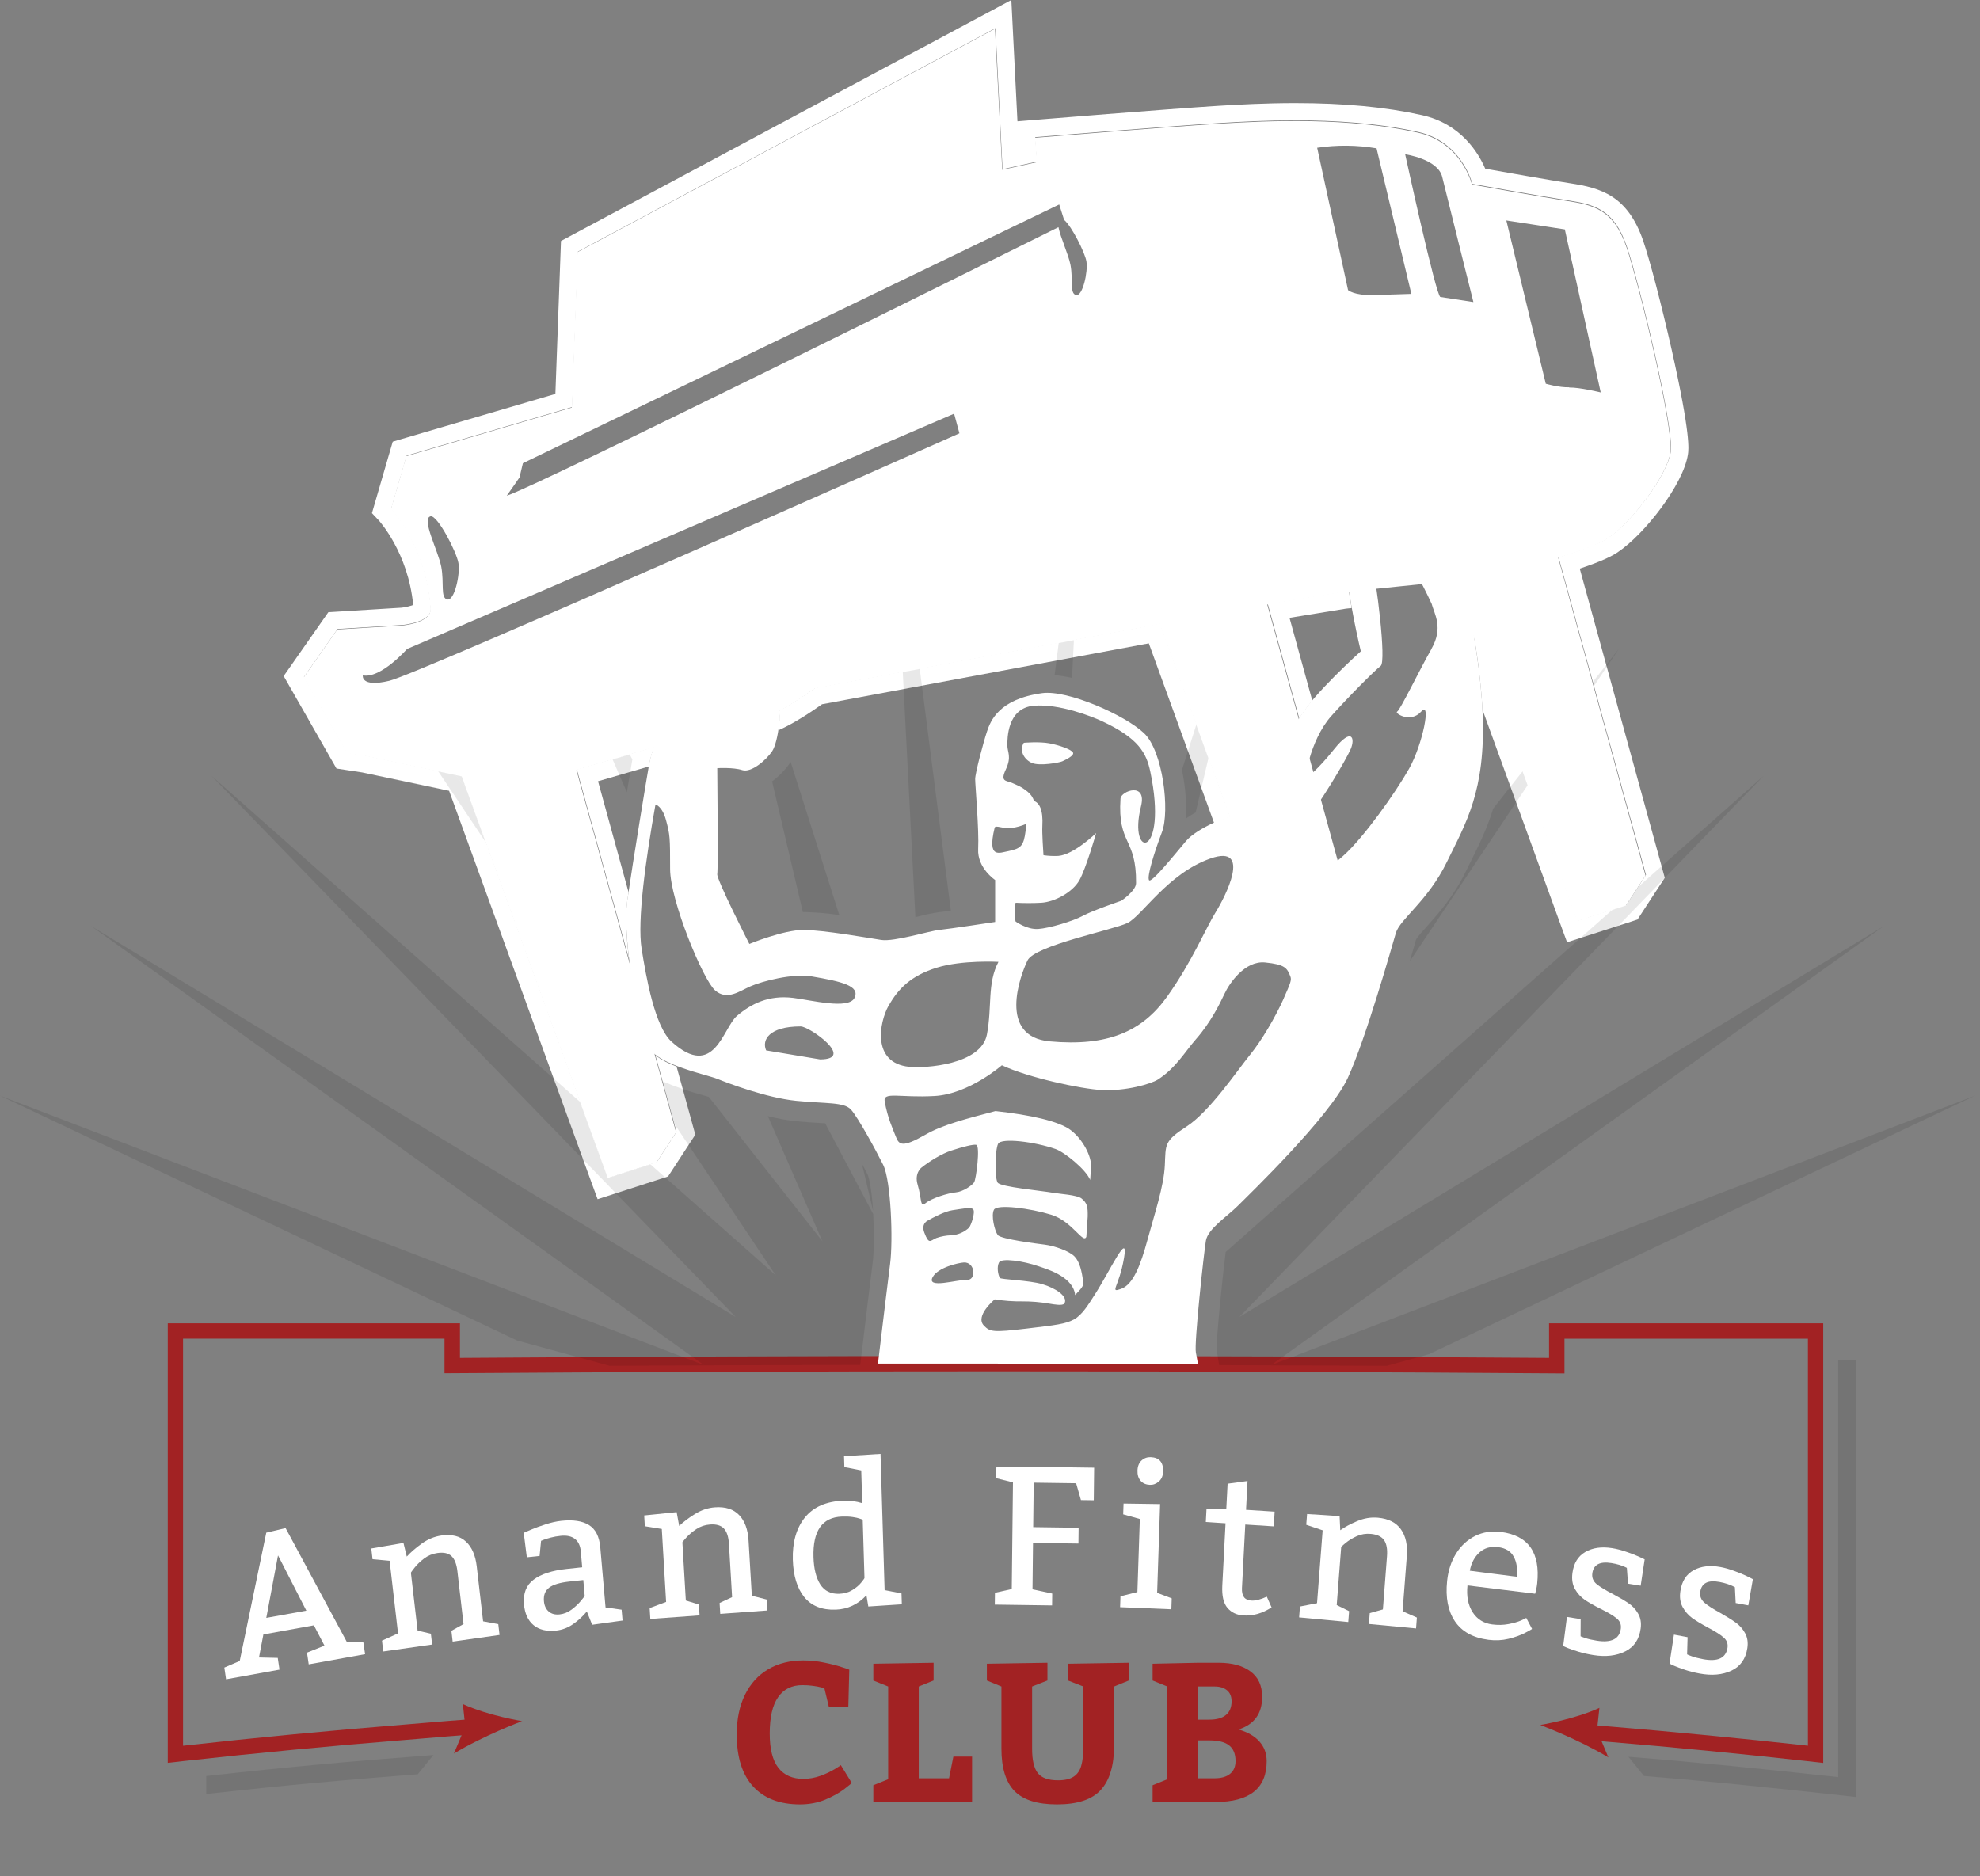 <svg fill="none" id="logo" viewBox="0 0 401 380" width="401" xmlns="http://www.w3.org/2000/svg">
<rect x="0" y="0" width="401" height="380" fill="#808080" stroke="none"/>
<path d="M366.146 268.036H313.721V275.043C276.515 274.779 238.818 274.654 201.623 274.654C165.643 274.654 129.169 274.779 93.154 275.043V268.036H33.979V357.067L37.436 356.678C52.23 355.043 67.292 353.61 82.148 352.422C87.879 351.929 93.637 351.466 99.422 351.033L99.628 347.895C93.711 348.333 87.794 348.808 81.879 349.32C66.93 350.519 51.995 351.946 37.074 353.602V271.15H90.02C90.02 273.486 90.02 275.822 90.02 278.158C127.215 277.898 164.411 277.769 201.608 277.769C240.02 277.769 278.432 277.91 316.843 278.193C316.843 275.857 316.843 273.512 316.843 271.158H366.149V353.594C352.76 352.12 339.36 350.822 325.949 349.701C323.31 349.465 320.668 349.235 318.023 349.012L318.876 352.208C321.144 352.403 323.409 352.602 325.669 352.804H325.692C339.018 353.914 352.516 355.222 365.791 356.697L369.248 357.086V268.036H366.146Z" fill="#A22223"></path>
<g opacity="0.3">
<path d="M375.875 275.444V363.985C361.081 362.35 347.774 360.937 332.949 359.73L329.792 355.837C344.473 357.005 357.628 358.371 372.281 359.952V359.453V275.444H375.875ZM41.765 363.378C58.05 361.579 68.293 360.653 84.616 359.376L87.774 355.482C70.399 356.81 59.101 357.818 41.765 359.734V363.378Z" fill="black" opacity="0.3"></path>
</g>
<path d="M105.775 348.627C105.775 348.627 98.834 347.509 93.738 345.162L94.228 349.697L91.928 355.183C98.009 351.511 105.596 348.677 105.596 348.677L105.207 348.712L105.775 348.627Z" fill="#A22223"></path>
<path d="M325.735 355.961L323.431 350.476L323.921 345.94C318.825 348.276 311.888 349.405 311.888 349.405L312.46 349.491L312.071 349.456C312.071 349.456 319.65 352.29 325.735 355.961Z" fill="#A22223"></path>
<path d="M256.75 122.313L263.134 145.532C263.921 144.27 264.806 143.072 265.782 141.95L261.16 125.144L272.595 123.279L273.735 123.162C273.529 121.994 273.346 120.826 273.178 119.697L272.131 119.802L256.75 122.313Z" fill="white"></path>
<path d="M132.474 151.293C127.113 152.851 121.574 154.462 116.824 155.848L127.398 194.297C126.837 189.823 126.619 185.467 127.047 182.438C127.125 181.897 127.211 181.329 127.3 180.729L121.118 158.243C124.976 157.114 128.386 156.121 131.408 155.249C131.443 155.05 131.474 154.86 131.501 154.712C131.733 153.548 132.059 152.405 132.474 151.293Z" fill="white"></path>
<path d="M341.845 92.06C341.997 91.091 342.444 88.167 338.583 70.963C336.562 61.974 334.117 52.627 332.774 48.734C329.617 39.601 324.209 38.071 317.98 37.117C313.858 36.486 304.814 34.886 300.796 34.17C299.391 30.899 295.844 25.075 287.996 23.323C280.63 21.684 272.221 20.883 262.301 20.883C256.321 20.883 250.817 21.182 246.686 21.439C236.4 22.085 209.663 24.273 209.394 24.297L206.058 24.569L205.1 5.52L204.824 0L199.946 2.608L115.384 47.866L113.612 48.816L113.538 50.828L112.479 79.789L81.377 88.918L79.54 89.459L79.003 91.297L75.888 102.011L75.324 103.938L76.706 105.402C76.756 105.456 82.67 111.934 83.678 122.531C82.925 122.809 82.14 122.994 81.342 123.084L68.184 123.898L66.498 123.999L65.529 125.385L58.724 135.118L57.45 136.94L58.552 138.867L67.304 154.194L68.145 155.662L69.819 155.918L73.365 156.46L90.951 160.174L119.865 239.725L121.032 242.898L124.244 241.862L134.133 238.674L135.301 238.285L135.982 237.245L139.957 231.156L140.821 229.833L140.401 228.311L137.021 216.024C135.504 215.487 134.071 214.738 132.762 213.801L137.014 229.253L133.035 235.342L123.146 238.53L93.559 157.164L73.953 153.03L70.317 152.454L61.565 137.127L68.367 127.394L81.603 126.576C81.603 126.576 87.443 126.043 87.244 123.24C86.407 110.568 79.244 102.996 79.244 102.996L82.359 92.286L115.882 82.444L117.05 50.961L201.612 5.703L203.044 34.271L210.052 32.714L209.663 27.773C209.663 27.773 236.525 25.574 246.892 24.924C251.233 24.651 256.547 24.371 262.286 24.371C270.255 24.371 279.049 24.908 287.229 26.73C296.101 28.708 298.18 37.241 298.18 37.241C298.18 37.241 311.973 39.725 317.443 40.562C322.913 41.399 326.864 42.376 329.449 49.859C332.034 57.341 339.096 86.773 338.372 91.515C337.648 96.257 330.617 105.624 325.63 108.964C323.812 110.182 319.892 111.572 315.644 112.857L333.354 177.206L329.379 183.299L319.491 186.487L298.468 128.616C299.346 133.621 299.937 138.672 300.239 143.745L316.201 187.682L317.369 190.859L320.585 189.82L330.473 186.635L331.641 186.246L332.319 185.206L336.297 179.114L337.162 177.794L336.741 176.272L319.939 115.177C324.719 113.589 326.588 112.553 327.6 111.876C333.101 108.201 340.918 98.122 341.845 92.06Z" fill="white"></path>
<path d="M234.925 126.257L231.289 127.001L165.067 139.349C162.736 141.024 160.31 142.563 157.803 143.959C157.914 145.279 157.863 146.607 157.651 147.914C160.765 146.563 164.363 144.15 166.477 142.651L231.931 130.446H231.962H231.99L232.663 130.306L245.9 166.741C246.965 166.26 248.055 165.837 249.166 165.472L234.925 126.257Z" fill="white"></path>
<g opacity="0.3">
<path d="M93.567 157.149L92.142 156.849L94.591 159.96L93.567 157.149Z" fill="black" opacity="0.3"></path>
<path d="M239.371 155.953C239.527 156.682 239.647 157.355 239.737 157.943C240.15 160.542 240.29 163.178 240.153 165.807C240.776 165.371 241.45 164.958 242.151 164.565L244.782 153.376L242.333 146.633L239.371 155.953Z" fill="black" opacity="0.3"></path>
<path d="M213.583 136.753C214.771 136.857 215.95 137.048 217.11 137.325L217.499 129.57L214.428 130.146L213.583 136.753Z" fill="black" opacity="0.3"></path>
<path d="M302.412 163.771C301.15 167.878 299.496 171.214 297.861 174.496C297.522 175.182 297.179 175.867 296.837 176.567C294.376 181.628 291.285 185.051 289.051 187.558C288.132 188.574 286.995 189.835 286.769 190.341L286.688 190.633C286.298 191.941 285.909 193.308 285.52 194.705L309.489 158.889L308.469 156.09L302.412 163.771Z" fill="black" opacity="0.3"></path>
<path d="M327.845 131.446L322.601 138.111L322.831 138.941L327.845 131.446Z" fill="black" opacity="0.3"></path>
<path d="M159.979 154.56C158.98 155.981 157.761 157.234 156.366 158.27L162.595 184.743H163.019C165.35 184.801 167.675 185.002 169.98 185.346L160.131 154.338C160.069 154.412 160.026 154.49 159.979 154.56Z" fill="black" opacity="0.3"></path>
<path d="M176.82 245.246C176.509 240.445 175.929 238.335 175.723 237.919C175.364 237.21 174.975 236.459 174.555 235.696L176.82 245.246Z" fill="black" opacity="0.3"></path>
<path d="M257.458 276.48L381.523 187.577L251.015 266.747L357.211 157.121L331.801 179.616L329.379 183.326L326.596 184.221L248.232 253.596C247.609 258.412 246.285 271.341 246.406 273.572C246.472 273.899 246.589 274.506 246.795 275.845L246.912 276.515C258.233 276.546 269.557 276.59 280.883 276.647L289.448 274.28L400.012 221.926L257.458 276.48Z" fill="black" opacity="0.3"></path>
<path d="M126.954 160.466C127.429 157.596 127.814 155.299 128.017 154.163C128.017 154.061 128.056 153.952 128.079 153.84L127.499 152.746L124.034 153.754L126.954 160.466Z" fill="black" opacity="0.3"></path>
<path d="M92.142 156.849L88.673 156.117L98.561 170.884L94.591 159.959L92.142 156.849Z" fill="black" opacity="0.3"></path>
<path d="M157.067 258.272L131.664 235.781L123.146 238.507L117.634 223.324L42.789 157.102L148.985 266.747L18.477 187.589L142.538 276.48L0 221.926L104.724 271.524L123.434 276.643C140.35 276.562 157.304 276.503 174.224 276.472L174.278 276.005C175.255 267.775 176.412 258.291 176.747 255.71C177.015 253.651 177.058 249.633 176.852 245.923L167.119 227.528L166.005 227.458C164.612 227.376 163.035 227.283 161.209 227.104C159.29 226.891 157.387 226.548 155.514 226.08L166.531 251.385L143.562 222.187L142.242 221.797C139.501 221.069 136.817 220.143 134.211 219.026L136.585 227.657L157.067 258.272Z" fill="black" opacity="0.3"></path>
<path d="M185.389 185.771L186.168 185.588C187.482 185.237 188.816 184.964 190.162 184.77C190.606 184.723 191.49 184.607 192.576 184.455L186.261 135.402L182.828 136.036L185.389 185.771Z" fill="black" opacity="0.3"></path>
</g>
<path d="M338.302 91.651C339.026 86.913 331.964 57.482 329.379 49.995C326.794 42.509 322.839 41.535 317.373 40.698C311.907 39.861 298.11 37.378 298.11 37.378C298.11 37.378 296.031 28.84 287.159 26.866C273.089 23.732 257.182 24.41 246.822 25.06C236.463 25.71 209.593 27.91 209.593 27.91L209.982 32.854L202.974 34.392L201.514 5.82L116.956 51.07L115.808 82.557L82.284 92.395L79.17 103.109C79.17 103.109 86.333 110.685 87.17 123.353C87.353 126.16 81.529 126.693 81.529 126.693L68.293 127.507L61.492 137.239L70.243 152.567L73.887 153.123L93.493 157.258L123.08 238.623L132.969 235.435L136.932 229.373L116.742 155.969C130.757 151.866 151.975 145.715 153.987 145.524C157.016 145.244 164.985 139.474 164.985 139.474L231.207 127.121L234.843 126.378L256.368 185.599L266.985 182.177L271.267 175.59L256.652 122.453L272.034 119.942L294.326 117.653L319.393 186.616L329.282 183.427L333.257 177.338L315.582 112.989C319.829 111.712 323.758 110.319 325.568 109.096C330.547 105.76 337.578 96.389 338.302 91.651ZM87.198 104.584C88.568 104.265 92.445 111.728 92.843 114.029C93.24 116.33 92.037 121.737 90.592 121.426C89.148 121.114 89.985 118.066 89.366 114.807C88.747 111.549 85.263 105.036 87.198 104.584ZM78.905 137.886C72.972 139.326 73.482 136.796 73.482 136.796C77.099 137.524 82.436 131.454 82.436 131.454L193.23 83.791L194.308 87.77C194.308 87.77 84.838 136.457 78.905 137.886ZM217.932 59.763C216.596 59.475 217.371 56.648 216.799 53.655C216.409 51.591 214.782 48.134 214.366 46.02C201.857 52.238 108.08 98.822 102.63 100.403C103.825 98.756 105.211 96.704 105.211 96.704L105.9 93.824L214.517 41.415L215.506 44.529C217.063 45.849 219.719 51.148 220.03 52.946C220.373 55.068 219.263 60.063 217.932 59.771V59.763ZM278.049 59.763C274.245 59.868 273.015 58.766 273.015 58.766L266.759 29.93C270.748 29.329 274.808 29.368 278.785 30.047L285.835 59.529C285.835 59.529 281.848 59.669 278.049 59.779V59.763ZM291.714 60.152C290.83 60.016 284.581 31.246 284.581 31.246C284.581 31.246 291.2 32.196 292.079 35.813C292.959 39.429 298.398 61.176 298.398 61.176L291.714 60.152ZM317.797 78.45C315.738 78.508 313.059 77.726 313.059 77.726L305.071 44.654L316.917 46.468L324.186 79.489C324.186 79.489 319.865 78.438 317.809 78.496L317.797 78.45Z" fill="white"></path>
<path d="M208.981 154.536C210.539 155.214 214.549 154.486 215.14 154.209C215.732 153.933 217.589 153.084 217.32 152.454C217.052 151.823 214.513 150.931 212.501 150.558C210.488 150.184 207.346 150.453 207.346 150.453C206.357 152.041 207.412 153.847 208.981 154.536Z" fill="white"></path>
<path d="M300.275 144.667C299.667 129.095 294.408 108.462 291.573 100.15C288.739 91.838 283.885 86.793 279.026 87.602C274.167 88.412 269.515 94.481 266.681 97.316C263.847 100.15 263.847 103.385 265.466 103.992C267.086 104.6 273.159 100.15 273.159 100.15C273.159 100.15 272.77 109.256 272.77 114.718C272.77 120.18 275.6 131.921 275.6 131.921C275.6 131.921 265.867 140.623 263.057 145.578C260.246 150.534 260.425 158.227 259.21 160.656C257.995 163.086 256.376 164.098 252.736 164.503C249.096 164.908 242.411 167.738 240.188 170.37C237.966 173.001 233.103 179.071 232.698 178.261C232.293 177.451 233.71 172.811 235.33 168.528C236.949 164.246 235.532 152.138 231.686 148.494C227.84 144.85 216.199 139.688 211.053 140.401C202.25 141.615 200.592 146.061 199.883 148.187C199.155 150.379 197.497 156.592 197.497 157.807C197.497 159.021 198.307 168.127 198.104 171.974C197.902 175.82 201.542 178.245 201.542 178.245V186.744C201.542 186.744 192.233 188.161 190.209 188.364C188.185 188.566 181.103 190.793 178.471 190.388C175.84 189.983 166.737 188.364 162.689 188.364C158.64 188.364 151.761 191.198 151.761 191.198C151.761 191.198 145.065 178.059 145.263 177.046C145.462 176.034 145.263 155.595 145.263 155.595C145.263 155.595 148.498 155.393 150.324 155.985C152.15 156.576 155.183 153.96 156.393 152.142C157.604 150.324 158.589 143.188 157.172 142.184C155.755 141.179 150.122 141.405 147.895 141.016C145.668 140.626 137.574 142.433 136.36 143.441C135.145 144.449 132.112 151.134 131.505 154.571C130.898 158.009 128.266 174.002 127.051 182.298C125.837 190.594 129.683 208.806 131.505 212.248C133.327 215.689 143.243 217.698 145.259 218.519C147.276 219.341 155.183 222.366 161.252 222.973C167.321 223.581 170.965 223.176 172.382 224.795C173.8 226.415 177.241 232.686 178.857 235.925C180.472 239.165 180.881 251.303 180.274 255.959C179.947 258.463 178.802 267.884 177.809 276.203C185.769 276.203 193.713 276.203 201.639 276.203C215.247 276.203 228.905 276.222 242.614 276.258C242.431 275.18 242.283 274.35 242.197 273.98C241.808 272.159 243.817 253.736 244.222 251.315C244.627 248.893 248.473 246.46 250.7 244.233C252.927 242.007 269.317 226.224 272.961 218.333C276.604 210.441 281.864 191.821 282.693 188.986C283.523 186.152 289.168 182.512 293.014 174.621C296.86 166.73 300.882 160.251 300.275 144.667ZM245.117 173.901C253.744 170.864 248.064 181.792 246.168 184.829C244.272 187.865 241.419 194.787 236.369 201.873C231.32 208.958 224.301 211.995 212.621 210.932C202.021 209.97 206.622 197.579 208.098 194.542C209.573 191.505 225.414 188.371 228.342 186.954C231.269 185.537 236.49 176.937 245.117 173.901ZM203.71 155.841C204.921 153.26 204.014 152.337 204.014 150.982C204.014 149.627 203.963 143.41 209.382 142.947C214.525 142.511 221.101 145.107 223.203 146.088C230.635 149.549 232.18 152.543 232.971 156.331C236.634 173.916 228.361 174.208 231.075 163.339C232.34 158.278 227.03 160.224 226.929 161.75C226.317 171.164 230.172 169.607 230.082 178.88C230.082 180.437 227.096 182.446 227.096 182.446C227.096 182.446 221.256 184.435 219.31 185.498C217.363 186.561 212.532 188.017 210.254 188.169C207.977 188.321 205.684 186.651 205.684 186.651C205.244 185.132 205.684 182.855 205.684 182.855C207.409 182.945 209.137 182.945 210.862 182.855C213.587 182.703 217.235 180.729 218.601 178.3C219.968 175.871 221.996 168.738 221.996 168.738C221.996 168.738 217.461 173.149 214.315 173.371C213.319 173.418 212.32 173.37 211.333 173.227C211.278 172.449 211.025 168.664 211.103 167.353C211.298 163.966 210.465 162.626 209.421 162.241C209.18 161.495 208.722 160.837 208.105 160.353C206.786 159.29 206.116 159.103 204.94 158.57C203.815 158.067 202.496 158.418 203.71 155.841ZM201.437 167.676C201.596 167.006 203.103 167.979 205.073 167.676C205.982 167.539 206.87 167.287 207.716 166.928C207.779 167.37 207.779 167.818 207.716 168.26C207.327 171.374 206.743 171.861 204.306 172.382C202.496 172.686 199.872 174.158 201.437 167.676ZM166.087 214.58L155.159 212.758C154.248 210.632 155.767 207.903 162.14 207.903C163.969 207.899 173.352 214.58 166.087 214.58ZM173.068 202.122C171.857 204.551 164.238 202.562 160.61 202.122C155.654 201.522 152.107 203.336 149.254 205.766C146.4 208.195 144.679 218.819 136.017 210.998C132.576 207.884 130.855 197.874 129.944 192.183C129.033 186.491 130.761 174.158 132.751 162.953C132.751 162.953 134.102 163.234 134.88 166.103C135.694 169.112 135.713 169.642 135.713 176.019C135.713 182.395 142.39 198.482 144.819 200.603C147.249 202.725 149.709 200.779 151.979 199.786C154.435 198.708 160.579 197.135 164.382 197.773C170.42 198.793 174.263 199.7 173.048 202.122H173.068ZM179.939 203.776C181.913 200.234 184.509 197.637 189.672 196.021C194.834 194.406 202.211 194.822 202.211 194.822C199.895 199.253 200.962 203.827 199.875 209.554C198.708 215.666 187.367 216.429 184.105 216.082C176.497 215.28 178.113 207.035 179.919 203.784L179.939 203.776ZM195.831 259.241C193.907 259.14 187.468 261.188 188.913 258.638C189.995 256.722 194.098 255.784 195.204 255.718C197.52 255.59 197.793 259.35 195.811 259.249L195.831 259.241ZM196.27 248.652C195.285 249.586 193.998 250.138 192.642 250.209C191.619 250.239 190.607 250.425 189.641 250.762C188.406 251.272 188.153 252.21 187.188 249.641C186.479 247.749 187.986 247.177 187.986 247.177C188.889 246.667 191.334 245.347 192.915 245.129C194.916 244.848 196.64 244.42 197.1 244.961C197.559 245.503 196.679 248.197 196.251 248.66L196.27 248.652ZM197.306 239.453C196.889 240.107 195.036 241.399 193.557 241.52C192.078 241.641 188.683 242.688 187.476 243.681C186.269 244.673 186.717 242.871 185.845 239.959C185.132 237.58 186.651 236.478 186.651 236.478C188.309 235.166 190.742 233.683 192.63 233.06C195.021 232.282 197.166 231.74 197.73 231.892C198.544 232.157 197.707 238.806 197.287 239.46L197.306 239.453ZM260.008 202.207C258.19 206.272 255.368 210.94 253.226 213.571C250.54 216.873 245.012 225.126 240.356 228.147C235.7 231.168 236.108 231.803 235.906 236.054C235.704 240.305 233.831 245.849 232.402 251.109C230.974 256.368 229.467 260.211 227.041 261.067C224.616 261.924 226.625 260.717 227.637 254.838C228.649 248.96 224.756 257.536 221.716 262.235L221.56 262.476C220.489 264.127 219.177 266.37 217.472 267.273C215.767 268.176 213.883 268.398 207.938 269.102C201.067 269.92 200.498 269.76 199.272 268.507C197.38 266.56 201.456 263.185 201.456 263.185C203.319 263.484 205.203 263.622 207.089 263.598C208.873 263.587 210.654 263.735 212.411 264.038C213.867 264.283 215.031 264.45 215.526 264.092C215.557 264.045 215.586 263.995 215.611 263.944C216.261 262.601 213.902 260.939 211.06 260.102C208.468 259.323 202.667 259.171 202.496 258.848C202.106 258.132 201.853 256.652 202.324 255.71C202.795 254.768 207.214 255.399 210.352 256.489C211.812 257.007 216.927 258.393 217.683 261.904C217.712 262.042 217.729 262.183 217.733 262.325C218.313 261.636 219.403 260.767 219.419 259.88C219.394 259.823 219.379 259.762 219.376 259.701C219.111 257.462 218.632 255.539 217.628 254.507C216.538 253.386 213.603 252.37 211.613 252.109C210.313 251.942 202.702 251.007 202.075 250.163C201.448 249.318 200.681 246.231 201.296 245.039C201.912 243.848 208.639 244.736 212.902 246.048C217.165 247.36 219.384 252.047 220.014 250.517L220.287 246.433C220.322 244.455 220.205 243.708 219.057 242.766C218.15 242.022 214.541 241.835 213.248 241.598C210.912 241.177 202.69 240.43 202.06 239.554C201.429 238.678 201.507 232.936 202.141 231.678C202.776 230.421 209.538 231.258 213.782 232.741C215.565 233.364 219.909 236.84 220.789 239.001L220.957 236.486C221.159 234.263 219.259 230.72 216.834 228.898C214.408 227.077 208.658 225.827 201.604 225.052C195.858 226.578 190.991 227.777 187.441 229.821C182.691 232.546 182.068 231.892 181.422 230.21C180.819 228.653 179.795 226.531 179.176 223.141C178.787 221.031 182.162 222.397 189.278 222C196.243 221.611 202.904 215.771 202.904 215.771C208.292 218.305 219.01 220.575 223.067 220.789C227.999 221.054 233.146 219.543 234.516 218.656C238.195 216.269 239.924 213.096 242.256 210.437C245.191 207.093 247.087 203.243 247.967 201.343C249.022 199.066 252.171 194.546 256.22 194.951C260.269 195.356 260.682 196.084 261.347 197.82C261.604 198.509 261.347 199.171 259.989 202.215L260.008 202.207ZM289.934 131.396C287.509 135.643 283.561 143.854 282.954 144.146C282.347 144.438 285.679 146.571 287.813 144.146C289.946 141.72 288.116 150.822 285.383 155.681C282.65 160.54 276.098 169.774 272.026 173.363C253.612 189.602 257.104 174.703 263.816 167.018C267.121 163.234 272.634 153.859 273.548 151.733C274.463 149.608 273.852 147.178 270.208 151.733C266.564 156.288 265.217 156.876 264.61 157.787C264.003 158.698 265.147 150.071 269.601 145.057C272.883 141.358 278.407 135.795 279.618 134.888C280.828 133.981 278.722 117.431 277.811 113.787C277.422 112.292 277.188 109.77 276.963 107.169C279.073 107.558 280.953 108.185 281.977 109.116C285.286 112.071 289.938 122.286 289.938 122.286C290.522 124.423 292.344 127.152 289.915 131.404L289.934 131.396Z" fill="white"></path>
<mask height="380" id="mask0_2_262" maskUnits="userSpaceOnUse" style="mask-type:luminance" width="400" x="0" y="0">
<path d="M400 0H0V379.437H400V0Z" fill="white"></path>
</mask>
<g mask="url(#mask0_2_262)">
<path d="M53.93 310.444L57.839 309.519L70.211 332.515L73.589 332.677L73.94 335.054L62.523 337.119L62.173 334.742L65.713 333.328L63.567 329.213L53.342 331.062L52.452 335.727L56.253 335.813L56.604 338.189L45.783 340.146L45.433 337.77L48.55 336.432L53.93 310.444ZM56.307 315.053L53.932 327.702L62.042 326.236L56.307 315.053Z" fill="white"></path>
<path d="M82.385 315.294C83.127 314.465 84.121 313.601 85.366 312.701C86.623 311.786 87.96 311.228 89.378 311.026C91.493 310.726 93.152 311.134 94.356 312.251C95.558 313.356 96.29 315.033 96.551 317.284L97.84 328.401L100.913 328.969L101.168 331.162L91.673 332.511L91.419 330.319L93.876 328.964L92.632 318.235C92.466 316.799 92.066 315.785 91.434 315.191C90.802 314.597 89.854 314.39 88.59 314.569C87.585 314.712 86.684 315.084 85.889 315.683C85.107 316.281 84.464 316.898 83.961 317.535C83.459 318.172 83.21 318.516 83.216 318.568L84.575 330.286L87.262 330.91L87.516 333.102L77.615 334.509L77.361 332.317L80.611 330.849L78.906 316.143L75.449 315.826L75.197 313.653L81.71 312.53L82.385 315.294Z" fill="white"></path>
<path d="M106.067 310.477C106.267 310.377 106.771 310.159 107.578 309.824C108.396 309.474 109.365 309.121 110.484 308.766C111.602 308.397 112.666 308.159 113.676 308.05C116.084 307.792 117.951 308.077 119.278 308.903C120.618 309.728 121.384 311.244 121.577 313.449L122.639 325.59L125.894 326.046L126.086 328.245L119.927 329.101L118.849 326.409C118.069 327.356 117.144 328.208 116.073 328.965C115.015 329.707 113.857 330.145 112.601 330.28C110.724 330.481 109.216 330.119 108.076 329.194C106.936 328.255 106.283 326.839 106.117 324.946C105.924 322.74 106.576 321.08 108.073 319.964C109.568 318.834 111.785 318.112 114.724 317.797L117.909 317.456L117.63 314.265C117.528 313.097 117.126 312.243 116.426 311.703C115.725 311.163 114.76 310.959 113.53 311.091C112.818 311.167 112.168 311.282 111.58 311.437C110.993 311.592 110.528 311.733 110.187 311.861C109.858 311.988 109.656 312.069 109.58 312.103L109.279 315.16L106.697 315.437L106.067 310.477ZM115.358 320.341C113.39 320.552 112.003 320.969 111.195 321.593C110.4 322.215 110.054 323.122 110.159 324.316C110.238 325.224 110.561 325.922 111.126 326.412C111.692 326.901 112.427 327.097 113.334 327C114.214 326.906 115.028 326.576 115.776 326.011C116.524 325.447 117.152 324.856 117.659 324.238C118.167 323.621 118.419 323.286 118.415 323.234L118.135 320.043L115.358 320.341Z" fill="white"></path>
<path d="M137.555 309.089C138.344 308.314 139.386 307.52 140.682 306.708C141.989 305.882 143.357 305.418 144.786 305.314C146.916 305.16 148.551 305.681 149.691 306.877C150.831 308.061 151.467 309.784 151.601 312.045L152.262 323.217L155.301 323.995L155.431 326.199L145.867 326.892L145.736 324.689L148.268 323.507L147.631 312.725C147.545 311.282 147.203 310.243 146.605 309.607C146.007 308.972 145.071 308.7 143.798 308.793C142.785 308.866 141.865 309.174 141.036 309.717C140.22 310.26 139.543 310.831 139.005 311.431C138.466 312.032 138.199 312.358 138.202 312.41L138.899 324.186L141.548 324.993L141.679 327.196L131.705 327.919L131.574 325.716L134.905 324.476L134.031 309.697L130.594 309.143L130.465 306.959L137.038 306.287L137.555 309.089Z" fill="white"></path>
<path d="M166.961 341.953C166.857 341.927 166.609 341.862 166.219 341.758C165.828 341.654 165.301 341.556 164.637 341.465C163.973 341.374 163.257 341.328 162.488 341.328C160.353 341.328 158.719 342.142 157.586 343.77C156.453 345.384 155.887 347.832 155.887 351.113C155.887 354.264 156.473 356.589 157.645 358.086C158.816 359.57 160.496 360.312 162.684 360.312C163.855 360.312 165.008 360.111 166.141 359.707C167.273 359.29 168.243 358.835 169.051 358.34C169.871 357.845 170.281 357.572 170.281 357.52L172.488 361.113C172.488 361.191 171.98 361.621 170.965 362.402C169.949 363.171 168.667 363.88 167.117 364.531C165.568 365.169 163.862 365.488 162 365.488C157.924 365.488 154.773 364.284 152.547 361.875C150.32 359.453 149.207 355.938 149.207 351.328C149.207 348.229 149.76 345.553 150.867 343.301C151.974 341.048 153.536 339.323 155.555 338.125C157.586 336.927 159.962 336.328 162.684 336.328C164.129 336.328 165.535 336.471 166.902 336.758C168.27 337.031 169.461 337.337 170.477 337.676C171.492 338.001 172 338.177 172 338.203L171.805 345.801H167.879L166.961 341.953ZM193.082 355.801H196.871V365H176.871V361.602L179.879 360.391V341.602L176.871 340.391V336.992L189.078 336.797V340.391L186.07 341.602V360.195H192.203L193.082 355.801ZM209.027 354.199C209.027 356.517 209.411 358.164 210.18 359.141C210.948 360.117 212.309 360.605 214.262 360.605C215.642 360.605 216.703 360.358 217.445 359.863C218.201 359.368 218.715 358.62 218.988 357.617C219.275 356.615 219.418 355.273 219.418 353.594V341.602L216.293 340.391V336.992L228.617 336.797V340.391L225.629 341.602V353.594C225.629 357.591 224.737 360.573 222.953 362.539C221.182 364.505 218.22 365.488 214.066 365.488C210.095 365.488 207.224 364.583 205.453 362.773C203.695 360.951 202.816 358.092 202.816 354.199V341.602L199.867 340.391V336.992L212.133 336.797V340.391L209.027 341.602V354.199ZM246.828 336.797C249.523 336.797 251.659 337.376 253.234 338.535C254.823 339.694 255.617 341.419 255.617 343.711C255.617 347.096 254.022 349.297 250.832 350.312C252.694 350.846 254.107 351.66 255.07 352.754C256.047 353.848 256.535 355.169 256.535 356.719C256.535 362.24 253.072 365 246.145 365H233.43V361.602L236.418 360.391V341.602L233.43 340.391V336.992L242.629 336.797H246.828ZM244.953 348.32C246.411 348.32 247.518 348.008 248.273 347.383C249.042 346.758 249.426 345.833 249.426 344.609C249.426 343.62 249.113 342.871 248.488 342.363C247.863 341.855 247.043 341.602 246.027 341.602H242.629V348.32H244.953ZM245.949 360.195C247.329 360.195 248.384 359.896 249.113 359.297C249.855 358.698 250.227 357.839 250.227 356.719C250.227 355.273 249.797 354.212 248.938 353.535C248.091 352.858 246.763 352.52 244.953 352.52H242.629V360.195H245.949Z" fill="#A22223"></path>
<path d="M182.644 324.956L175.857 325.401L175.476 323.128C173.747 324.977 171.679 325.945 169.272 326.034C166.474 326.137 164.345 325.29 162.884 323.494C161.437 321.697 160.664 319.184 160.567 315.957C160.461 312.417 161.268 309.566 162.988 307.405C164.72 305.244 167.33 304.099 170.818 303.97C172.119 303.923 173.387 304.091 174.623 304.475L174.424 297.838L171.004 297.162L170.938 294.956L178.329 294.489L179.157 322.074L182.577 322.75L182.644 324.956ZM174.724 307.833C174.645 307.784 174.44 307.707 174.112 307.602C173.795 307.483 173.323 307.377 172.695 307.283C172.067 307.188 171.337 307.157 170.504 307.187C166.509 307.334 164.592 310.076 164.752 315.412C164.822 317.755 165.281 319.594 166.129 320.931C166.99 322.255 168.272 322.885 169.977 322.822C170.992 322.785 171.876 322.531 172.631 322.06C173.398 321.589 173.995 321.085 174.422 320.548C174.862 320.011 175.08 319.703 175.078 319.625L174.724 307.833Z" fill="white"></path>
<path d="M218.447 309.451L218.411 312.654L209.212 312.527L209.107 321.921L213.101 322.777L213.074 325.179L201.474 325.019L201.501 322.617L204.908 321.863L205.151 300.263L201.762 299.415L201.786 297.228L209.386 297.118L221.592 297.286L221.517 303.887L218.92 303.851L217.943 300.439L209.35 300.32L209.248 309.324L218.447 309.451Z" fill="white"></path>
<path d="M230.369 297.863C230.398 296.978 230.675 296.299 231.199 295.825C231.723 295.351 232.342 295.129 233.058 295.158C234.788 295.229 235.622 296.201 235.56 298.075C235.531 298.934 235.242 299.606 234.691 300.092C234.141 300.565 233.535 300.788 232.871 300.761C232.078 300.728 231.455 300.455 231.003 299.942C230.551 299.428 230.34 298.735 230.369 297.863ZM237.23 325.959L226.848 325.535L226.922 323.329L230.35 322.472L230.843 307.676L227.474 306.737L227.547 304.55L234.95 304.657L234.351 322.635L237.304 323.753L237.23 325.959Z" fill="white"></path>
<path d="M257.988 309.172L252.199 308.802L251.53 321.636C251.446 323.262 252.066 324.117 253.392 324.201C254.249 324.256 255.306 323.991 256.562 323.406L257.524 325.581C255.649 326.792 253.75 327.336 251.827 327.213C250.475 327.127 249.394 326.614 248.582 325.675C247.784 324.724 247.439 323.215 247.547 321.147L248.203 308.547L244.208 308.292L244.343 305.698L248.359 305.563L248.621 300.531L252.658 299.986L252.355 305.818L258.144 306.188L257.988 309.172Z" fill="white"></path>
<path d="M271.435 309.953C272.32 309.317 273.457 308.705 274.848 308.117C276.252 307.518 277.667 307.285 279.093 307.42C281.219 307.621 282.764 308.408 283.729 309.78C284.695 311.14 285.091 312.949 284.917 315.208L284.057 326.367L286.955 327.641L286.786 329.841L277.239 328.939L277.408 326.739L280.071 325.99L280.901 315.221C281.012 313.78 280.815 312.696 280.309 311.968C279.804 311.24 278.916 310.816 277.646 310.696C276.635 310.601 275.683 310.753 274.79 311.152C273.91 311.553 273.164 312.006 272.551 312.51C271.937 313.014 271.628 313.293 271.624 313.344L270.718 325.106L273.227 326.344L273.058 328.544L263.102 327.604L263.272 325.403L266.732 324.73L267.869 309.969L264.548 308.851L264.716 306.67L271.303 307.096L271.435 309.953Z" fill="white"></path>
<path d="M297.203 321.125C296.974 323.3 297.321 325.11 298.243 326.555C299.166 327.986 300.486 328.812 302.204 329.033C303.366 329.183 304.461 329.16 305.49 328.964C306.518 328.768 307.375 328.524 308.06 328.232C308.746 327.926 309.092 327.748 309.098 327.696L310.276 329.934C310.271 329.986 309.804 330.254 308.876 330.739C307.963 331.212 306.848 331.613 305.53 331.942C304.227 332.26 302.872 332.328 301.464 332.147C298.339 331.745 296.068 330.494 294.653 328.396C293.25 326.299 292.725 323.567 293.079 320.2C293.299 318.103 293.905 316.258 294.897 314.666C295.902 313.076 297.191 311.89 298.765 311.108C300.352 310.328 302.089 310.06 303.974 310.302C309.527 311.017 311.977 314.489 311.323 320.718C311.278 321.145 311.207 321.569 311.111 321.99C311.014 322.41 310.946 322.684 310.907 322.81L297.203 321.125ZM307.203 319.38C307.373 317.762 307.161 316.409 306.569 315.322C305.99 314.224 304.946 313.577 303.435 313.383C301.898 313.185 300.623 313.546 299.61 314.466C298.61 315.387 297.964 316.616 297.672 318.154L307.203 319.38Z" fill="white"></path>
<path d="M320.107 331.43C320.104 331.455 320.422 331.579 321.063 331.799C321.706 332.006 322.477 332.181 323.377 332.324C326.348 332.795 327.975 331.985 328.258 329.895C328.369 329.043 328.085 328.346 327.407 327.803C326.743 327.25 325.677 326.613 324.209 325.893C322.866 325.219 321.783 324.606 320.962 324.054C320.156 323.491 319.495 322.767 318.979 321.881C318.466 320.983 318.291 319.901 318.454 318.635C318.712 316.647 319.578 315.223 321.054 314.363C322.543 313.505 324.355 313.245 326.49 313.584C327.416 313.731 328.362 313.973 329.329 314.311C330.31 314.637 331.136 314.953 331.805 315.257C332.487 315.562 332.914 315.762 333.086 315.855L332.279 321.183L329.713 320.776L329.478 317.576C329.404 317.538 329.237 317.459 328.977 317.338C328.73 317.22 328.372 317.091 327.905 316.951C327.437 316.811 326.914 316.695 326.336 316.603C323.995 316.232 322.71 316.931 322.481 318.701C322.371 319.553 322.659 320.271 323.345 320.854C324.045 321.426 325.121 322.084 326.574 322.828C327.875 323.522 328.936 324.145 329.758 324.697C330.58 325.236 331.244 325.941 331.748 326.811C332.254 327.669 332.432 328.679 332.281 329.841C331.997 332.036 330.957 333.585 329.161 334.486C327.364 335.387 325.219 335.64 322.724 335.244C321.644 335.073 320.649 334.85 319.74 334.574C318.83 334.298 318.108 334.051 317.571 333.835C317.035 333.618 316.707 333.467 316.587 333.382L317.346 327.513L320.123 327.953L320.107 331.43Z" fill="white"></path>
<path d="M341.683 335.091C341.679 335.116 341.994 335.248 342.63 335.486C343.267 335.711 344.033 335.907 344.929 336.074C347.886 336.627 349.529 335.861 349.86 333.778C349.989 332.929 349.722 332.223 349.057 331.662C348.407 331.091 347.357 330.425 345.906 329.664C344.579 328.953 343.512 328.31 342.705 327.736C341.912 327.151 341.268 326.408 340.773 325.508C340.281 324.595 340.13 323.508 340.323 322.247C340.625 320.264 341.523 318.863 343.017 318.044C344.523 317.226 346.339 317.016 348.464 317.413C349.385 317.585 350.325 317.853 351.283 318.217C352.256 318.571 353.074 318.909 353.735 319.231C354.41 319.556 354.832 319.767 355.001 319.865L354.074 325.173L351.52 324.696L351.358 321.488C351.285 321.448 351.12 321.364 350.863 321.237C350.619 321.112 350.265 320.973 349.801 320.82C349.337 320.667 348.817 320.537 348.241 320.429C345.912 319.994 344.613 320.658 344.344 322.422C344.214 323.271 344.486 323.997 345.157 324.599C345.844 325.191 346.904 325.879 348.338 326.663C349.622 327.393 350.668 328.045 351.476 328.619C352.285 329.181 352.932 329.904 353.416 330.789C353.902 331.66 354.056 332.675 353.88 333.834C353.546 336.022 352.472 337.543 350.657 338.395C348.842 339.248 346.693 339.442 344.21 338.978C343.135 338.777 342.146 338.527 341.245 338.226C340.343 337.925 339.626 337.659 339.095 337.427C338.565 337.196 338.24 337.036 338.122 336.948L339.014 331.097L341.778 331.614L341.683 335.091Z" fill="white"></path>
</g>
</svg>